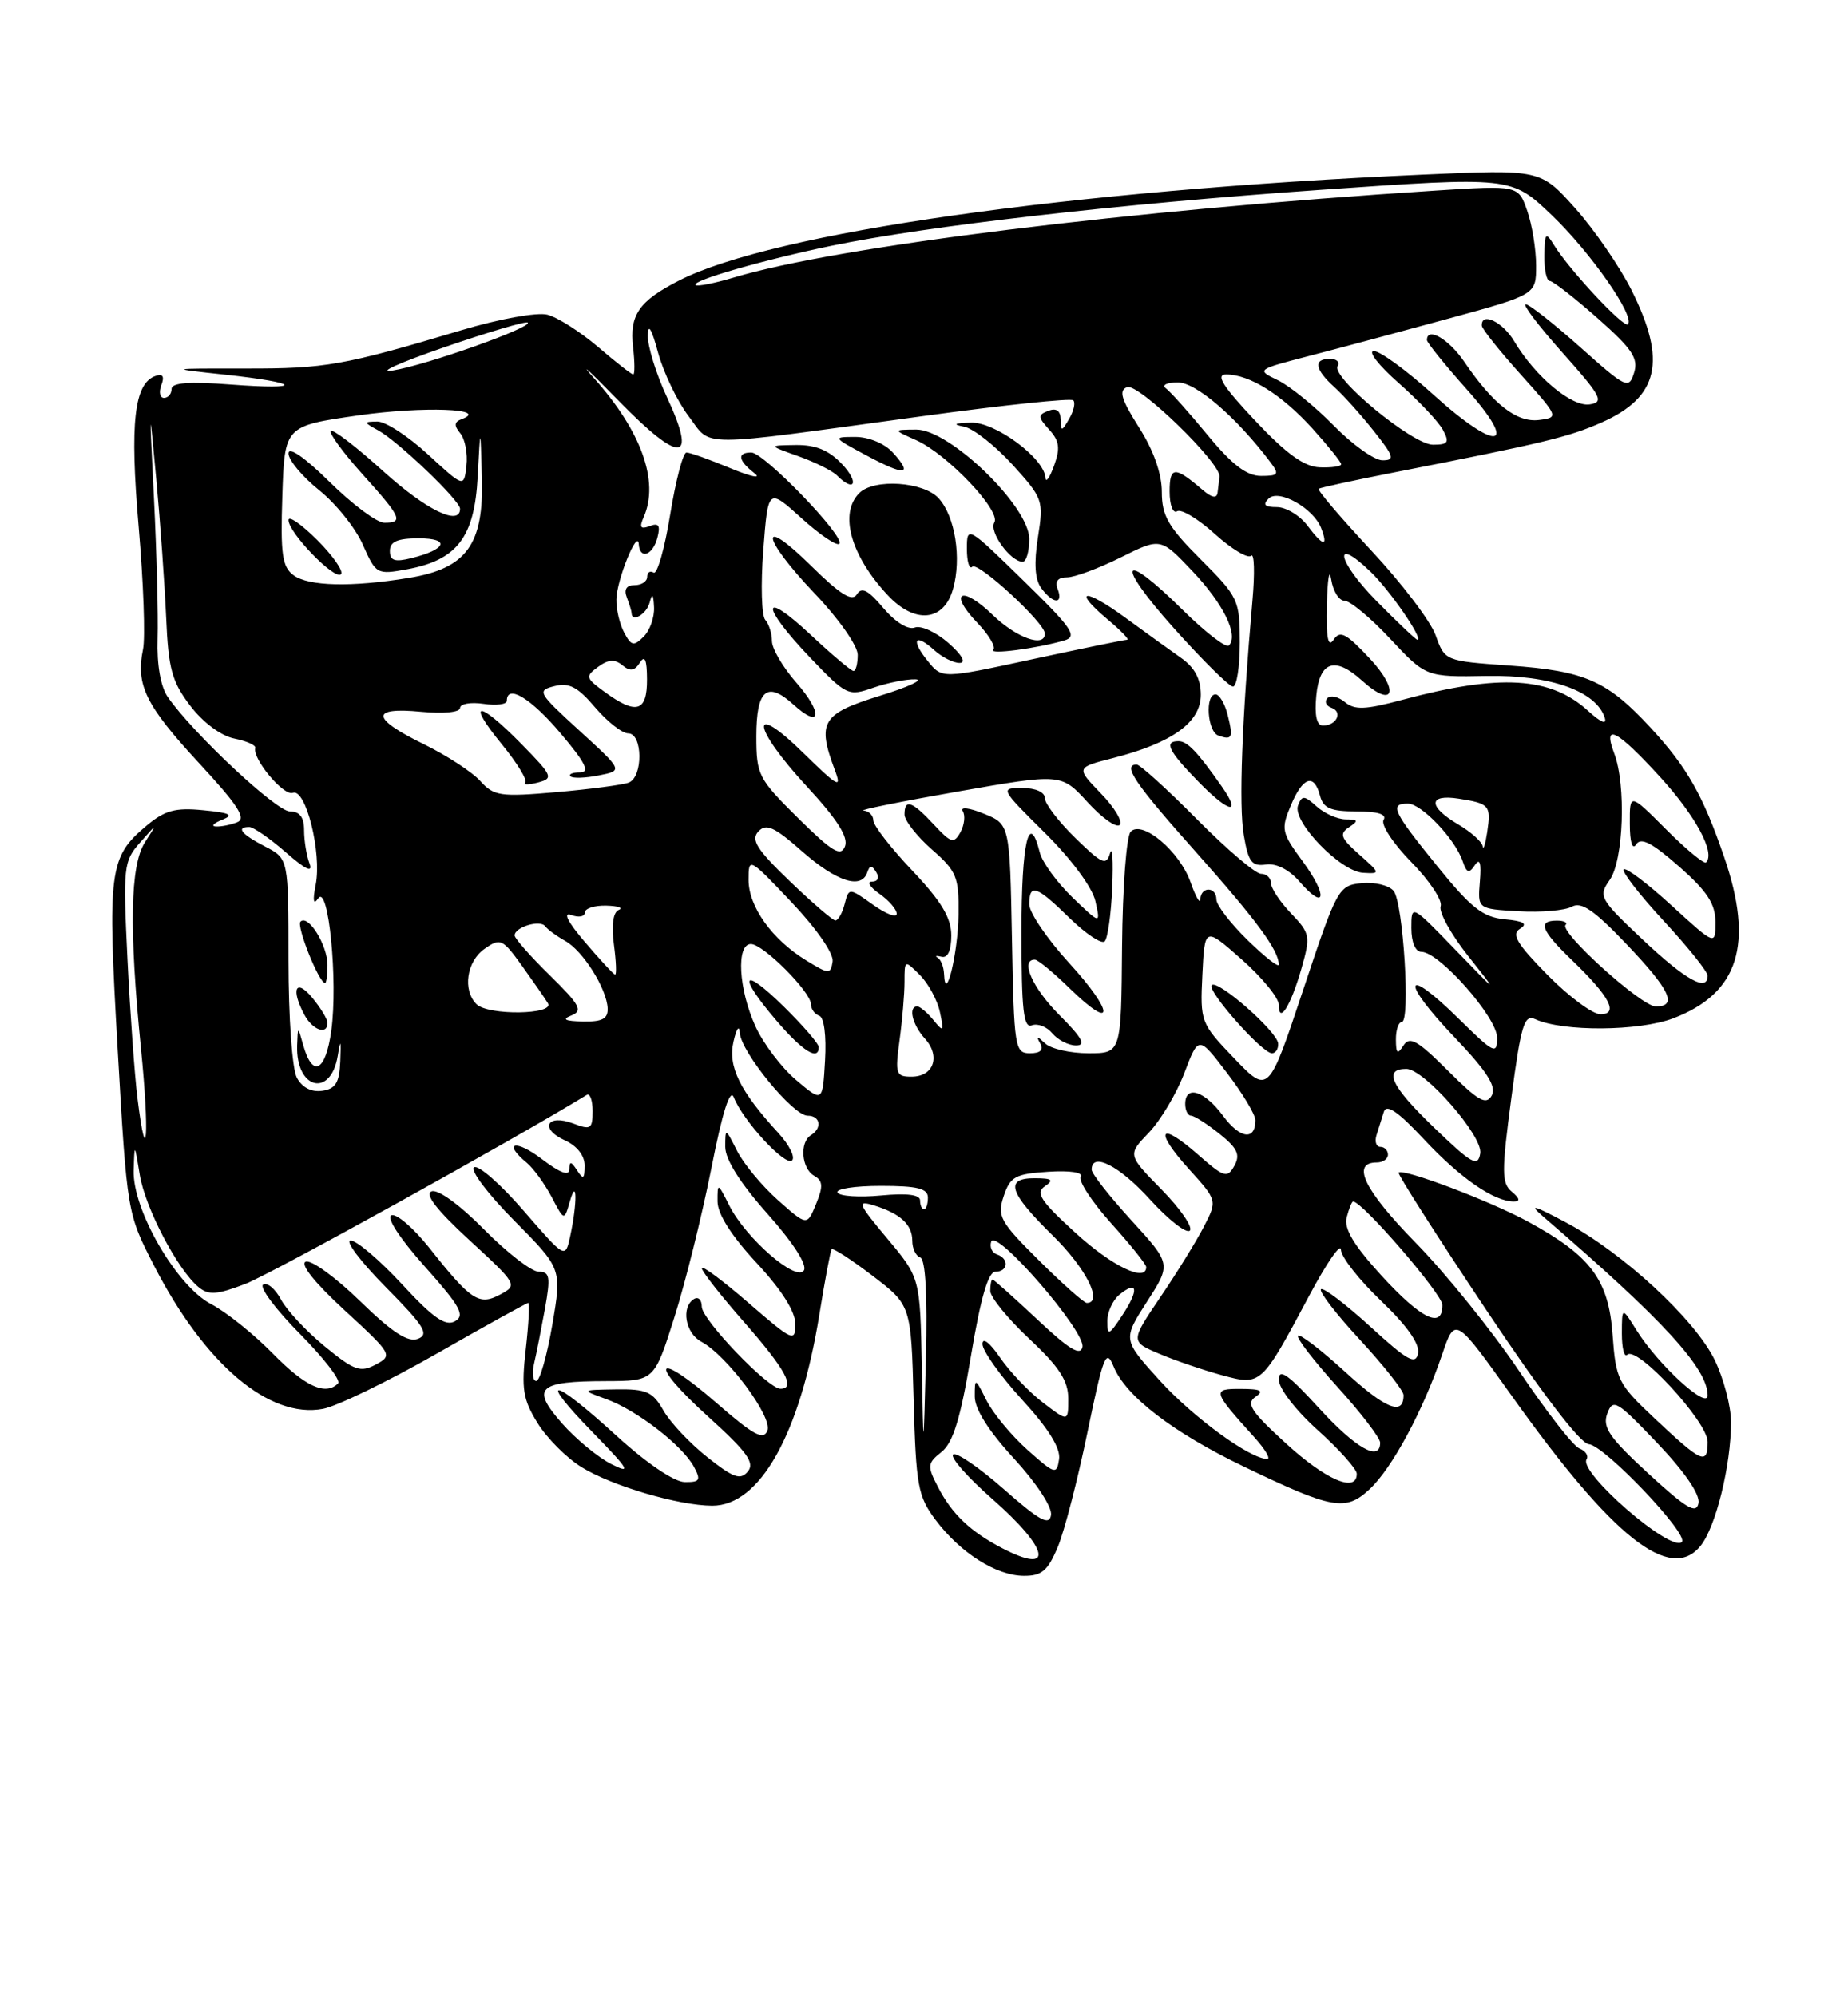 <?xml version="1.0" encoding="UTF-8" standalone="no"?>
<!DOCTYPE svg PUBLIC "-//W3C//DTD SVG 1.1//EN" "http://www.w3.org/Graphics/SVG/1.1/DTD/svg11.dtd" >
<svg xmlns="http://www.w3.org/2000/svg" xmlns:xlink="http://www.w3.org/1999/xlink" version="1.1" viewBox="0 0 237 256">
 <g >
 <path fill="currentColor"
d=" M 135.65 198.29 C 136.51 196.25 138.22 189.61 139.47 183.54 C 141.49 173.75 141.86 172.80 142.80 175.11 C 144.33 178.93 150.39 183.59 159.54 187.99 C 170.90 193.45 172.57 193.75 175.65 190.87 C 178.54 188.18 182.49 180.84 184.95 173.61 C 186.61 168.72 186.61 168.72 194.02 179.11 C 206.84 197.08 214.22 202.92 218.09 198.14 C 220.05 195.72 222.00 187.80 222.00 182.27 C 222.00 180.27 221.06 176.69 219.91 174.32 C 217.40 169.13 208.12 160.55 200.82 156.68 C 196.55 154.41 195.99 154.28 198.00 156.01 C 213.24 169.12 219.00 175.38 219.00 178.85 C 219.00 180.74 212.65 174.93 209.88 170.50 C 208.01 167.50 208.01 167.50 208.00 170.92 C 208.00 172.80 208.31 174.02 208.69 173.64 C 209.92 172.41 219.00 182.24 219.00 184.80 C 219.00 187.83 218.27 187.51 212.23 181.83 C 207.50 177.38 207.23 176.86 206.81 171.08 C 206.30 164.02 204.02 160.96 195.97 156.58 C 191.12 153.94 179.95 149.72 179.37 150.30 C 179.20 150.47 184.23 158.34 190.54 167.80 C 197.69 178.52 202.67 185.04 203.76 185.11 C 205.75 185.24 216.65 196.68 215.69 197.64 C 214.31 199.03 202.43 188.73 203.47 187.05 C 203.76 186.59 203.34 185.96 202.56 185.66 C 201.77 185.36 198.31 180.92 194.88 175.81 C 191.44 170.69 185.45 163.26 181.56 159.29 C 174.95 152.54 173.23 149.00 176.57 149.00 C 177.36 149.00 178.00 148.55 178.00 148.00 C 178.00 147.45 177.56 147.00 177.03 147.00 C 176.50 147.00 176.27 146.32 176.53 145.50 C 176.79 144.68 177.21 143.33 177.47 142.51 C 177.80 141.44 179.30 142.47 182.68 146.09 C 187.30 151.03 191.61 154.00 194.14 154.00 C 194.99 154.00 194.91 153.61 193.89 152.75 C 192.57 151.65 192.56 150.24 193.83 140.69 C 195.06 131.37 195.48 129.99 196.88 130.63 C 200.41 132.26 210.20 132.19 214.60 130.52 C 222.99 127.31 224.97 121.03 221.11 109.82 C 218.39 101.91 216.37 98.35 211.72 93.31 C 206.13 87.25 203.29 85.99 193.60 85.31 C 185.30 84.72 185.30 84.72 184.11 81.41 C 183.45 79.59 179.72 74.69 175.82 70.52 C 171.93 66.34 168.91 62.81 169.12 62.65 C 169.33 62.50 173.55 61.58 178.50 60.61 C 198.06 56.77 201.13 56.03 205.40 54.15 C 212.74 50.90 213.79 46.28 209.25 37.21 C 207.74 34.19 204.49 29.47 202.03 26.71 C 197.56 21.71 197.56 21.71 182.53 22.38 C 137.07 24.40 99.18 29.79 87.08 35.96 C 81.95 38.58 80.71 40.37 81.19 44.49 C 81.41 46.42 81.42 48.00 81.21 48.00 C 80.99 48.00 78.96 46.41 76.69 44.46 C 74.41 42.52 71.49 40.66 70.19 40.33 C 68.86 40.00 64.04 40.87 59.16 42.33 C 44.06 46.85 41.72 47.26 31.50 47.24 C 21.50 47.23 21.50 47.23 28.82 48.02 C 38.60 49.07 39.17 50.01 29.60 49.29 C 24.23 48.88 22.00 49.05 22.00 49.86 C 22.00 50.49 21.56 51.00 21.03 51.00 C 20.50 51.00 20.35 50.26 20.69 49.36 C 21.11 48.26 20.88 47.87 19.97 48.18 C 17.20 49.10 16.63 54.18 17.78 67.50 C 18.40 74.65 18.65 81.73 18.34 83.23 C 17.39 87.79 18.69 90.42 25.48 97.76 C 30.53 103.21 31.64 104.92 30.41 105.39 C 29.55 105.73 28.31 105.97 27.67 105.93 C 27.03 105.89 27.40 105.50 28.50 105.07 C 30.05 104.45 29.51 104.18 26.08 103.85 C 22.47 103.49 21.13 103.86 18.74 105.87 C 13.98 109.87 13.77 111.57 15.09 134.48 C 16.30 155.49 16.30 155.50 19.77 162.25 C 26.27 174.87 34.54 181.87 41.42 180.58 C 43.20 180.25 49.77 177.06 56.02 173.49 C 62.28 169.92 67.55 167.00 67.75 167.00 C 67.94 167.00 67.80 169.67 67.43 172.93 C 66.85 178.01 67.07 179.38 68.93 182.38 C 70.12 184.32 72.66 186.87 74.58 188.05 C 78.46 190.45 87.01 192.97 91.33 192.99 C 97.45 193.01 102.60 183.83 105.08 168.50 C 105.79 164.10 106.50 160.33 106.65 160.12 C 106.81 159.91 109.16 161.43 111.89 163.51 C 116.84 167.29 116.84 167.29 117.17 179.40 C 117.47 190.44 117.72 191.79 119.97 194.79 C 123.15 199.03 127.76 201.96 131.30 201.98 C 133.59 202.00 134.38 201.33 135.65 198.29 Z  M 128.50 198.42 C 124.44 196.30 122.08 194.06 120.29 190.59 C 118.89 187.89 118.92 187.56 120.76 186.09 C 122.24 184.90 123.18 181.81 124.53 173.75 C 125.77 166.33 126.74 163.00 127.66 163.00 C 129.30 163.00 129.44 161.31 127.85 160.78 C 127.22 160.57 126.89 159.83 127.12 159.14 C 127.71 157.37 139.22 170.64 138.82 172.64 C 138.58 173.85 137.10 172.95 133.04 169.13 C 130.03 166.31 127.45 164.00 127.29 164.00 C 127.13 164.00 127.00 164.66 127.00 165.46 C 127.00 166.26 129.25 169.02 132.00 171.60 C 135.84 175.19 137.00 176.97 137.00 179.27 C 137.00 182.26 137.00 182.26 133.75 179.77 C 131.96 178.41 129.49 175.81 128.25 174.00 C 126.94 172.08 126.00 171.36 126.00 172.27 C 126.00 173.13 128.28 176.34 131.07 179.39 C 134.48 183.12 136.04 185.63 135.82 187.05 C 135.52 189.04 135.28 188.97 131.76 185.83 C 129.71 184.00 127.35 181.15 126.52 179.50 C 125.05 176.57 125.01 176.55 125.01 179.00 C 125.01 180.61 126.80 183.44 130.05 186.96 C 132.92 190.08 134.96 193.19 134.79 194.19 C 134.56 195.59 133.32 194.91 128.71 190.85 C 125.52 188.05 122.60 186.06 122.23 186.44 C 121.85 186.81 124.12 189.38 127.27 192.14 C 134.59 198.56 135.25 201.94 128.50 198.42 Z  M 211.41 188.88 C 206.37 184.24 205.48 182.94 206.13 181.18 C 206.85 179.22 207.35 179.51 212.54 184.96 C 216.04 188.63 218.04 191.54 217.83 192.66 C 217.55 194.11 216.29 193.36 211.41 188.88 Z  M 79.00 183.97 C 70.76 176.45 68.82 176.21 76.03 183.61 C 80.69 188.39 81.04 188.99 78.40 187.66 C 76.69 186.80 73.84 184.44 72.06 182.42 C 68.08 177.88 68.96 177.04 77.71 177.02 C 83.91 177.00 83.91 177.00 86.49 168.83 C 87.91 164.34 90.04 155.75 91.23 149.74 C 92.65 142.52 93.63 139.44 94.11 140.65 C 95.28 143.65 100.74 149.56 101.58 148.74 C 102.01 148.32 101.22 146.75 99.84 145.24 C 94.88 139.84 93.33 136.69 94.07 133.50 C 94.46 131.79 94.81 131.32 94.88 132.40 C 95.04 134.86 101.70 143.00 103.57 143.00 C 105.21 143.00 105.48 144.58 104.00 145.50 C 102.52 146.41 102.79 149.78 104.41 150.70 C 105.54 151.35 105.59 152.05 104.66 154.32 C 103.50 157.14 103.50 157.14 99.76 153.82 C 97.71 151.99 95.35 149.15 94.52 147.50 C 93.04 144.56 93.01 144.55 93.01 147.00 C 93.01 148.61 94.93 151.65 98.42 155.57 C 101.70 159.25 103.55 162.11 103.10 162.83 C 102.15 164.37 95.63 158.70 93.52 154.50 C 92.05 151.57 92.01 151.56 92.02 154.00 C 92.03 155.61 93.82 158.42 97.02 161.86 C 100.23 165.31 102.00 168.10 102.00 169.70 C 102.00 172.06 101.67 171.91 96.00 167.00 C 92.70 164.14 90.00 162.13 90.00 162.54 C 90.00 162.95 92.47 166.10 95.50 169.54 C 100.74 175.51 102.09 178.00 100.09 178.00 C 98.50 178.00 90.00 169.14 90.00 167.48 C 90.00 166.60 89.55 166.16 89.00 166.50 C 87.32 167.54 87.89 170.87 89.93 171.96 C 93.23 173.73 99.09 181.60 98.42 183.36 C 97.92 184.65 96.64 183.96 91.89 179.82 C 83.94 172.91 83.02 174.52 90.86 181.61 C 95.81 186.09 96.83 187.50 95.91 188.60 C 94.96 189.75 94.07 189.43 90.71 186.77 C 88.48 185.00 85.94 182.31 85.08 180.78 C 83.71 178.38 82.91 178.02 79.00 178.08 C 74.50 178.15 74.50 178.15 77.76 179.33 C 81.68 180.75 87.55 185.29 89.01 188.03 C 89.92 189.73 89.75 189.99 87.79 189.96 C 86.43 189.93 82.85 187.49 79.00 183.97 Z  M 164.94 185.03 C 160.46 180.94 159.76 179.89 161.00 179.05 C 162.16 178.26 161.74 178.03 159.13 178.02 C 155.40 178.00 155.48 178.27 160.89 184.25 C 162.25 185.76 162.99 187.00 162.52 187.00 C 160.32 187.00 153.03 181.68 148.74 176.95 C 143.98 171.70 143.98 171.70 147.09 166.85 C 150.21 162.01 150.21 162.01 145.10 156.42 C 142.30 153.35 140.00 150.43 140.00 149.92 C 140.00 147.60 143.56 149.42 147.49 153.75 C 149.86 156.36 152.16 158.15 152.59 157.73 C 153.02 157.31 151.40 154.95 148.99 152.49 C 144.60 148.02 144.60 148.02 147.34 145.17 C 148.84 143.60 150.89 140.16 151.89 137.53 C 153.71 132.74 153.71 132.74 157.35 137.51 C 159.36 140.14 161.00 142.87 161.00 143.58 C 161.00 146.23 159.03 145.97 156.86 143.03 C 154.48 139.80 152.00 139.02 152.00 141.50 C 152.00 142.32 152.34 143.00 152.75 143.00 C 153.16 143.01 154.80 144.05 156.40 145.33 C 158.71 147.18 159.09 148.01 158.30 149.43 C 157.39 151.06 156.99 150.93 153.62 147.97 C 148.68 143.63 147.95 144.83 152.48 149.85 C 156.12 153.87 156.12 153.87 154.41 157.19 C 153.48 159.01 150.97 163.08 148.83 166.23 C 144.96 171.95 144.96 171.95 148.73 173.54 C 150.80 174.41 154.41 175.64 156.74 176.27 C 161.74 177.62 161.75 177.61 167.94 166.00 C 170.14 161.88 171.95 159.26 171.97 160.18 C 171.99 161.10 174.30 164.05 177.11 166.73 C 180.44 169.91 182.10 172.25 181.86 173.46 C 181.56 174.99 180.50 174.40 175.72 170.02 C 172.53 167.12 169.70 164.97 169.41 165.25 C 169.13 165.54 171.39 168.47 174.45 171.77 C 177.50 175.07 180.00 178.24 180.00 178.82 C 180.00 181.51 177.73 180.61 172.55 175.87 C 169.46 173.05 166.72 170.94 166.47 171.20 C 166.21 171.45 168.48 174.40 171.50 177.74 C 174.53 181.08 177.00 184.31 177.00 184.91 C 177.00 187.42 173.88 185.65 169.10 180.42 C 165.22 176.17 164.00 175.31 164.00 176.83 C 164.00 177.95 166.18 180.78 169.00 183.31 C 171.75 185.78 174.00 188.30 174.00 188.90 C 174.00 191.39 170.05 189.70 164.94 185.03 Z  M 118.22 175.14 C 118.00 163.78 118.00 163.78 113.80 158.76 C 110.03 154.26 109.85 153.82 112.05 154.49 C 115.47 155.54 117.00 156.95 117.00 159.04 C 117.00 160.03 117.46 160.99 118.03 161.18 C 118.69 161.40 118.95 166.03 118.75 174.01 C 118.43 186.50 118.43 186.50 118.22 175.14 Z  M 34.98 173.48 C 32.54 170.99 28.99 168.15 27.09 167.16 C 22.66 164.87 16.97 155.05 17.14 150.00 C 17.25 146.50 17.25 146.50 17.92 150.56 C 18.61 154.80 22.76 162.73 25.45 164.96 C 26.75 166.04 27.79 165.97 31.47 164.56 C 34.74 163.31 65.64 146.22 75.25 140.34 C 75.66 140.09 76.00 141.02 76.00 142.42 C 76.00 144.70 75.75 144.86 73.54 144.01 C 70.14 142.72 69.15 144.66 72.44 146.16 C 74.01 146.87 74.99 148.13 74.98 149.41 C 74.97 151.13 74.80 151.23 74.00 150.00 C 73.24 148.83 73.03 148.80 73.02 149.87 C 73.01 150.78 71.84 150.35 69.50 148.57 C 66.12 145.99 64.39 146.42 67.57 149.05 C 68.43 149.77 69.86 151.74 70.75 153.43 C 72.36 156.50 72.36 156.50 73.08 154.00 C 74.01 150.76 74.05 154.17 73.13 158.43 C 72.50 161.35 72.50 161.35 67.15 155.18 C 64.21 151.78 61.35 149.28 60.80 149.62 C 60.25 149.96 62.56 153.03 65.93 156.43 C 72.06 162.61 72.06 162.61 70.83 169.81 C 70.15 173.76 69.23 177.00 68.78 177.00 C 68.33 177.00 68.20 175.99 68.50 174.75 C 68.79 173.51 69.41 170.36 69.89 167.75 C 70.62 163.65 70.51 163.00 69.09 163.00 C 68.18 163.00 65.02 160.56 62.08 157.58 C 58.97 154.43 56.16 152.39 55.35 152.70 C 54.42 153.05 56.01 155.10 60.21 158.96 C 66.33 164.59 66.40 164.72 64.16 165.92 C 61.43 167.38 60.42 166.72 55.05 159.93 C 53.05 157.42 50.88 155.54 50.21 155.76 C 49.49 156.00 51.23 158.69 54.46 162.31 C 59.04 167.45 59.68 168.60 58.35 169.35 C 57.12 170.03 55.55 168.93 51.57 164.62 C 48.71 161.53 45.75 159.00 44.97 159.00 C 44.20 159.00 46.22 161.68 49.46 164.96 C 54.41 169.96 55.08 171.03 53.60 171.60 C 52.31 172.09 50.31 170.79 46.17 166.76 C 43.05 163.72 39.92 161.45 39.22 161.71 C 38.43 162.00 40.35 164.41 44.19 167.94 C 50.29 173.55 50.39 173.72 48.20 174.89 C 46.22 175.95 45.44 175.68 41.66 172.58 C 39.30 170.65 36.77 167.94 36.04 166.57 C 35.30 165.19 34.27 164.33 33.75 164.65 C 33.23 164.98 35.33 167.80 38.43 170.93 C 41.52 174.05 43.74 176.92 43.36 177.31 C 41.75 178.92 39.15 177.73 34.98 173.48 Z  M 142.01 169.37 C 142.00 168.20 142.69 166.68 143.52 165.98 C 145.90 164.01 146.11 165.28 143.96 168.54 C 142.23 171.17 142.01 171.26 142.01 169.37 Z  M 177.19 163.52 C 173.59 159.58 172.33 157.47 172.71 156.02 C 173.00 154.91 173.37 154.00 173.53 154.00 C 174.72 154.00 184.96 165.86 184.98 167.25 C 185.02 170.40 182.29 169.09 177.19 163.52 Z  M 133.26 161.57 C 128.24 156.58 127.86 155.90 128.72 153.32 C 129.55 150.82 130.20 150.46 134.42 150.19 C 137.27 150.01 138.95 150.27 138.60 150.84 C 138.28 151.36 140.03 154.04 142.50 156.79 C 144.98 159.54 147.00 162.07 147.00 162.40 C 147.00 164.41 142.62 162.30 137.94 158.03 C 133.46 153.94 132.76 152.89 134.00 152.05 C 135.19 151.24 134.93 151.03 132.75 151.02 C 128.79 150.99 129.36 152.82 135.03 158.38 C 139.27 162.54 141.52 167.00 139.37 167.00 C 139.02 167.00 136.27 164.56 133.26 161.57 Z  M 118.00 153.87 C 118.00 153.12 116.32 152.91 112.97 153.23 C 110.20 153.49 107.70 153.33 107.41 152.86 C 107.12 152.39 109.61 152.00 112.94 152.00 C 117.66 152.00 119.00 152.33 119.00 153.50 C 119.00 154.32 118.78 155.00 118.50 155.00 C 118.22 155.00 118.00 154.49 118.00 153.87 Z  M 183.75 144.37 C 178.39 139.20 177.37 137.00 180.35 137.00 C 182.65 137.00 190.19 145.61 189.84 147.83 C 189.54 149.65 188.77 149.21 183.75 144.37 Z  M 17.63 140.77 C 17.27 137.87 16.69 129.88 16.35 123.00 C 15.77 111.07 15.84 110.39 17.95 108.00 C 20.16 105.50 20.16 105.50 18.58 107.97 C 16.69 110.93 16.54 119.03 18.08 134.41 C 19.18 145.36 18.82 150.39 17.63 140.77 Z  M 185.69 137.23 C 181.79 133.34 180.78 132.77 179.99 134.00 C 179.22 135.21 179.03 135.06 179.02 133.25 C 179.01 132.01 179.35 131.00 179.77 131.00 C 180.91 131.00 179.96 115.72 178.73 114.20 C 178.15 113.48 176.30 113.03 174.63 113.20 C 171.66 113.49 171.47 113.84 167.13 126.87 C 162.68 140.23 162.68 140.23 158.29 135.66 C 153.97 131.15 153.91 130.98 154.20 124.94 C 154.50 118.79 154.50 118.79 159.25 122.98 C 161.86 125.29 164.00 127.90 164.00 128.78 C 164.00 131.38 165.55 128.91 166.91 124.13 C 168.09 119.98 168.02 119.63 165.58 117.08 C 164.16 115.60 163.00 113.85 163.00 113.20 C 163.00 112.54 162.43 112.00 161.72 112.00 C 161.02 112.00 157.32 108.85 153.50 105.00 C 149.68 101.15 146.20 98.00 145.78 98.00 C 143.90 98.00 145.52 100.40 153.35 109.18 C 161.17 117.97 164.00 121.81 164.00 123.64 C 164.00 124.06 162.20 122.65 160.00 120.50 C 157.80 118.35 156.00 116.01 156.00 115.30 C 156.00 113.63 154.02 113.59 153.94 115.25 C 153.91 115.94 153.35 114.97 152.69 113.09 C 151.30 109.13 146.52 105.08 145.01 106.59 C 144.46 107.14 143.97 113.75 143.90 121.29 C 143.79 135.00 143.79 135.00 139.60 135.00 C 137.29 135.00 134.79 134.44 134.05 133.75 C 132.98 132.75 132.85 132.75 133.41 133.75 C 133.88 134.57 133.42 135.00 132.09 135.00 C 130.15 135.00 130.04 134.32 129.78 120.32 C 129.50 105.64 129.50 105.64 126.17 104.29 C 124.34 103.54 123.12 103.39 123.47 103.96 C 123.82 104.52 123.68 105.74 123.17 106.67 C 122.33 108.17 121.96 108.06 119.75 105.67 C 116.97 102.68 116.00 102.34 116.00 104.40 C 116.00 105.16 117.58 107.18 119.50 108.87 C 122.70 111.67 122.99 112.40 122.93 117.22 C 122.86 122.20 121.24 128.85 121.07 124.83 C 121.03 123.92 120.66 122.98 120.25 122.75 C 119.84 122.52 120.06 122.46 120.75 122.63 C 121.54 122.83 122.00 121.83 122.00 119.91 C 122.00 117.65 120.74 115.54 117.00 111.59 C 114.25 108.69 112.00 105.79 112.00 105.15 C 112.00 104.52 111.44 103.95 110.75 103.89 C 110.06 103.84 115.48 102.74 122.80 101.46 C 136.10 99.13 136.10 99.13 139.47 102.81 C 141.32 104.84 143.18 106.15 143.60 105.73 C 144.02 105.31 142.93 103.49 141.17 101.68 C 137.98 98.38 137.98 98.38 142.80 97.15 C 150.35 95.21 154.00 92.58 154.00 89.06 C 154.00 87.01 153.21 85.54 151.43 84.30 C 150.02 83.31 146.83 81.01 144.33 79.18 C 139.10 75.35 137.42 75.49 142.03 79.38 C 143.75 80.82 144.89 82.00 144.56 82.00 C 144.23 82.00 138.76 83.13 132.39 84.50 C 120.82 87.00 120.82 87.00 119.00 84.75 C 116.76 82.00 117.31 81.06 119.82 83.34 C 120.83 84.25 122.30 84.99 123.08 84.97 C 123.94 84.95 123.37 83.94 121.63 82.41 C 120.04 81.02 118.10 80.13 117.31 80.44 C 116.46 80.76 114.80 79.73 113.28 77.93 C 111.34 75.62 110.50 75.19 109.89 76.18 C 109.29 77.16 107.77 76.21 104.04 72.54 C 97.21 65.81 97.61 68.86 104.50 76.09 C 107.55 79.28 110.00 82.78 110.00 83.93 C 110.00 85.07 109.76 86.00 109.46 86.00 C 109.16 86.00 106.68 83.91 103.96 81.36 C 97.58 75.40 97.50 77.57 103.84 84.23 C 108.56 89.17 108.78 89.27 111.99 88.15 C 113.81 87.52 116.24 87.03 117.40 87.07 C 118.55 87.10 116.46 88.07 112.75 89.21 C 105.42 91.48 104.76 92.57 107.06 98.68 C 107.99 101.15 107.50 100.89 103.06 96.54 C 96.03 89.64 96.40 93.16 103.51 100.84 C 107.36 105.00 108.82 107.29 108.37 108.47 C 107.84 109.85 106.75 109.20 102.36 104.86 C 97.25 99.81 97.00 99.33 97.00 94.37 C 97.00 88.41 98.37 87.23 101.75 90.30 C 105.30 93.53 105.59 91.44 102.13 87.50 C 100.41 85.54 99.00 83.14 99.00 82.17 C 99.00 81.19 98.61 79.97 98.14 79.45 C 97.67 78.93 97.55 74.91 97.89 70.52 C 98.50 62.54 98.50 62.54 102.78 66.41 C 105.13 68.54 107.32 70.02 107.64 69.70 C 108.47 68.87 97.99 58.00 96.35 58.00 C 94.50 58.00 94.65 59.01 96.75 60.65 C 97.71 61.40 96.33 61.11 93.67 60.01 C 91.01 58.90 88.48 58.00 88.04 58.00 C 87.60 58.00 86.66 61.58 85.95 65.95 C 85.24 70.33 84.28 73.67 83.83 73.39 C 83.37 73.11 83.00 73.36 83.00 73.94 C 83.00 74.52 82.28 75.00 81.39 75.00 C 80.34 75.00 79.99 75.54 80.39 76.58 C 80.73 77.45 81.00 78.35 81.00 78.58 C 81.00 79.84 82.92 78.73 83.31 77.25 C 83.64 75.97 83.80 76.13 83.88 77.82 C 83.95 79.10 83.35 80.80 82.55 81.60 C 81.28 82.86 80.96 82.80 80.05 81.09 C 79.47 80.01 79.02 78.09 79.05 76.82 C 79.09 74.31 81.79 67.69 81.92 69.75 C 82.05 71.76 83.72 71.19 84.31 68.92 C 84.72 67.35 84.48 66.98 83.32 67.43 C 82.14 67.88 81.96 67.60 82.56 66.26 C 84.57 61.70 82.25 55.26 76.14 48.43 C 74.14 46.20 75.56 47.50 79.30 51.33 C 87.27 59.49 89.47 59.35 85.54 50.92 C 84.15 47.94 83.05 44.38 83.08 43.00 C 83.11 41.37 83.57 42.13 84.39 45.18 C 85.09 47.75 86.85 51.42 88.31 53.34 C 91.38 57.37 88.78 57.37 118.30 53.34 C 128.64 51.93 137.35 51.01 137.64 51.31 C 137.94 51.61 137.71 52.67 137.12 53.67 C 136.16 55.33 136.06 55.34 136.03 53.78 C 136.01 52.65 135.47 52.26 134.46 52.65 C 133.08 53.18 133.09 53.45 134.56 55.07 C 135.87 56.51 135.99 57.46 135.18 59.69 C 134.62 61.24 134.12 61.93 134.08 61.24 C 133.92 58.71 127.61 54.05 124.50 54.17 C 122.35 54.24 122.11 54.39 123.65 54.69 C 124.83 54.92 127.61 57.11 129.84 59.55 C 133.76 63.87 133.86 64.14 133.11 68.87 C 132.59 72.18 132.72 74.27 133.53 75.37 C 135.02 77.42 136.41 77.50 135.64 75.50 C 135.26 74.51 135.67 74.00 136.84 74.00 C 137.81 74.00 140.91 72.85 143.72 71.45 C 148.84 68.90 148.84 68.90 152.92 73.20 C 156.91 77.40 158.89 81.44 157.60 82.74 C 157.24 83.09 154.59 81.05 151.69 78.19 C 143.74 70.33 142.91 71.98 150.53 80.50 C 154.22 84.62 157.64 88.00 158.12 88.00 C 158.61 88.00 159.00 85.46 159.00 82.36 C 159.00 76.92 158.82 76.53 154.00 71.71 C 149.82 67.54 149.00 66.11 149.00 63.05 C 149.00 60.72 147.94 57.71 146.07 54.78 C 143.78 51.16 143.45 50.04 144.55 49.62 C 145.98 49.07 156.60 59.37 156.40 61.11 C 156.34 61.60 156.23 62.52 156.15 63.15 C 156.05 63.92 155.42 63.81 154.25 62.81 C 150.65 59.72 150.00 59.75 150.00 63.00 C 150.00 64.74 150.43 65.86 150.96 65.53 C 151.49 65.20 153.67 66.51 155.81 68.45 C 157.95 70.38 160.04 71.63 160.45 71.23 C 160.86 70.83 160.94 73.42 160.62 77.00 C 159.27 92.33 158.86 103.23 159.51 107.03 C 160.09 110.47 160.53 111.07 162.35 110.81 C 163.67 110.62 165.33 111.46 166.66 113.00 C 170.01 116.86 170.33 114.85 167.08 110.42 C 164.35 106.72 164.26 106.28 165.54 103.24 C 167.09 99.55 168.53 99.08 169.29 102.00 C 169.71 103.59 170.65 104.00 173.97 104.00 C 176.72 104.00 177.89 104.37 177.44 105.09 C 177.07 105.69 178.67 108.13 181.00 110.50 C 183.33 112.87 185.02 115.42 184.76 116.16 C 184.50 116.89 186.08 119.75 188.26 122.50 C 192.22 127.50 192.22 127.50 186.61 121.70 C 181.00 115.91 181.00 115.91 181.00 118.95 C 181.00 120.78 181.52 122.00 182.29 122.00 C 184.58 122.00 192.00 130.41 192.00 133.00 C 192.00 135.23 191.61 135.04 187.02 130.52 C 180.02 123.63 179.55 125.63 186.47 132.88 C 190.73 137.34 191.95 139.26 191.31 140.42 C 190.59 141.69 189.59 141.12 185.69 137.23 Z  M 163.92 133.75 C 163.81 132.22 156.16 125.50 155.40 126.27 C 154.73 126.94 161.86 135.00 163.12 135.00 C 163.60 135.00 163.96 134.44 163.92 133.75 Z  M 135.88 130.12 C 132.42 126.65 130.79 123.00 132.71 123.00 C 133.10 123.00 135.11 124.66 137.19 126.69 C 142.98 132.34 142.93 129.80 137.13 123.45 C 134.31 120.37 132.00 116.98 132.00 115.92 C 132.00 113.19 132.91 113.50 137.19 117.69 C 139.27 119.71 141.28 121.05 141.67 120.66 C 142.06 120.28 142.50 117.15 142.64 113.73 C 142.79 110.30 142.66 108.34 142.36 109.36 C 141.88 110.99 141.33 110.75 137.91 107.41 C 135.76 105.31 134.00 103.01 134.00 102.30 C 134.00 101.53 132.81 101.00 131.10 101.00 C 128.24 101.00 128.27 101.07 134.00 106.75 C 137.40 110.11 140.08 113.74 140.48 115.50 C 141.15 118.50 141.15 118.50 137.53 115.02 C 135.55 113.10 133.66 110.51 133.35 109.27 C 131.97 103.76 131.00 107.96 131.00 119.47 C 131.00 129.48 131.26 131.84 132.34 131.42 C 133.08 131.14 134.26 131.60 134.96 132.45 C 135.67 133.30 137.04 134.00 138.00 134.00 C 139.32 134.00 138.78 133.02 135.88 130.12 Z  M 174.31 109.52 C 171.94 107.42 171.73 106.88 173.00 106.03 C 174.26 105.19 174.19 105.03 172.58 105.02 C 171.52 105.01 169.84 104.26 168.85 103.36 C 167.27 101.94 166.97 101.92 166.47 103.23 C 165.68 105.27 171.90 111.71 174.81 111.87 C 177.06 112.00 177.05 111.95 174.31 109.52 Z  M 156.67 100.78 C 153.56 96.35 152.27 95.00 151.14 95.00 C 149.23 95.00 149.84 96.25 153.69 100.19 C 157.62 104.22 159.32 104.55 156.67 100.78 Z  M 157.44 91.62 C 157.08 90.18 156.38 89.00 155.89 89.00 C 154.51 89.00 154.84 93.78 156.25 94.28 C 158.03 94.91 158.18 94.57 157.44 91.62 Z  M 136.50 82.09 C 138.23 81.58 137.53 80.55 131.25 74.42 C 124.10 67.43 124.00 67.37 124.00 70.33 C 124.00 71.98 124.31 73.02 124.69 72.64 C 125.41 71.92 134.00 79.83 134.00 81.21 C 134.00 83.07 130.35 81.76 127.31 78.82 C 123.33 74.96 121.54 75.87 125.34 79.83 C 126.82 81.37 127.74 82.93 127.39 83.28 C 126.73 83.94 132.98 83.12 136.50 82.09 Z  M 122.22 75.50 C 123.34 71.55 122.50 66.21 120.39 63.88 C 118.45 61.73 112.09 61.31 110.20 63.20 C 107.59 65.81 109.09 71.20 113.85 76.29 C 117.33 80.02 121.04 79.67 122.22 75.50 Z  M 132.00 69.08 C 132.00 64.91 121.79 55.03 117.50 55.06 C 114.50 55.08 114.50 55.08 117.50 56.42 C 121.51 58.22 128.42 65.51 127.52 66.97 C 126.80 68.14 129.59 72.00 131.15 72.00 C 131.62 72.00 132.00 70.69 132.00 69.08 Z  M 108.00 59.50 C 106.32 57.71 104.63 57.01 102.08 57.04 C 98.50 57.09 98.50 57.09 102.38 58.47 C 104.51 59.23 106.73 60.33 107.33 60.93 C 109.60 63.20 110.23 61.87 108.00 59.50 Z  M 114.51 58.01 C 113.46 56.85 111.42 56.00 109.69 56.00 C 106.75 56.00 106.78 56.05 111.09 58.36 C 116.09 61.04 117.15 60.93 114.51 58.01 Z  M 102.11 138.44 C 100.24 136.87 97.89 133.76 96.88 131.54 C 94.71 126.77 94.40 121.00 96.30 121.00 C 97.88 121.00 104.00 127.14 104.00 128.71 C 104.00 129.33 104.48 129.99 105.06 130.19 C 105.69 130.40 105.99 132.75 105.81 135.92 C 105.50 141.31 105.50 141.31 102.11 138.44 Z  M 105.00 134.21 C 105.00 133.77 102.97 131.43 100.50 129.00 C 95.13 123.73 94.53 124.92 99.58 130.82 C 102.93 134.74 105.00 136.03 105.00 134.21 Z  M 38.07 138.13 C 37.47 137.00 37.00 130.42 37.00 123.09 C 37.00 110.05 37.00 110.05 34.00 108.50 C 30.96 106.93 30.21 106.00 31.97 106.00 C 32.50 106.00 34.61 107.46 36.66 109.25 C 39.21 111.48 40.16 111.92 39.69 110.67 C 39.31 109.66 39.00 107.75 39.00 106.42 C 39.00 104.74 38.44 104.00 37.17 104.00 C 35.44 104.00 24.77 94.01 21.53 89.36 C 20.60 88.02 20.10 85.23 20.21 81.86 C 20.30 78.91 20.09 70.88 19.75 64.00 C 19.13 51.71 19.14 51.67 20.05 61.50 C 20.56 67.00 21.12 74.95 21.31 79.17 C 21.59 85.71 22.04 87.37 24.40 90.46 C 26.03 92.60 28.34 94.32 30.04 94.66 C 31.63 94.98 32.84 95.52 32.74 95.87 C 32.34 97.24 36.37 102.07 37.55 101.62 C 39.21 100.98 41.29 109.29 40.49 113.39 C 40.08 115.46 40.19 116.05 40.81 115.15 C 42.13 113.24 43.36 125.74 42.49 132.11 C 41.76 137.37 40.08 138.22 38.88 133.93 C 38.20 131.50 38.20 131.50 38.11 134.00 C 37.93 139.61 42.42 140.75 43.32 135.31 C 43.68 133.11 43.75 133.26 43.64 136.00 C 43.53 138.78 43.05 139.56 41.32 139.81 C 39.94 140.01 38.74 139.39 38.07 138.13 Z  M 42.00 131.11 C 42.00 130.62 41.11 129.16 40.03 127.86 C 37.93 125.34 37.28 126.79 39.04 130.07 C 40.09 132.04 42.00 132.71 42.00 131.11 Z  M 42.00 123.69 C 42.00 121.13 39.52 117.15 38.54 118.13 C 37.98 118.68 40.91 126.00 41.69 126.00 C 41.86 126.00 42.00 124.96 42.00 123.69 Z  M 115.36 133.36 C 115.71 130.81 116.00 127.43 116.00 125.86 C 116.00 123.01 116.01 123.01 117.97 124.97 C 119.06 126.06 120.22 128.20 120.54 129.72 C 121.08 132.25 121.01 132.34 119.71 130.75 C 118.92 129.79 117.99 129.00 117.64 129.00 C 116.44 129.00 117.00 131.34 118.62 133.13 C 120.66 135.39 119.74 138.00 116.90 138.00 C 114.89 138.00 114.78 137.65 115.36 133.36 Z  M 73.27 130.16 C 74.79 129.56 74.39 128.82 70.52 125.02 C 68.03 122.58 66.00 120.28 66.00 119.90 C 66.00 118.83 69.27 117.84 69.92 118.72 C 70.24 119.15 71.39 119.99 72.47 120.59 C 74.76 121.85 77.82 126.72 77.93 129.25 C 77.98 130.59 77.23 130.98 74.75 130.93 C 72.45 130.88 72.02 130.66 73.27 130.16 Z  M 61.11 128.71 C 59.30 126.90 59.84 123.22 62.15 121.61 C 64.17 120.19 64.45 120.32 66.95 123.80 C 68.41 125.84 69.91 127.99 70.27 128.59 C 71.16 130.07 62.58 130.18 61.11 128.71 Z  M 198.46 124.96 C 194.54 120.98 193.80 119.74 194.94 119.04 C 195.97 118.40 195.43 118.06 192.97 117.83 C 190.17 117.56 188.66 116.37 184.31 111.00 C 178.63 104.00 178.16 103.00 180.55 103.00 C 182.30 103.00 186.62 107.54 187.58 110.38 C 188.10 111.91 188.40 112.00 189.15 110.88 C 189.79 109.93 189.99 110.59 189.79 113.00 C 189.50 116.50 189.50 116.50 194.75 116.80 C 197.63 116.97 200.71 116.70 201.58 116.22 C 202.80 115.53 204.44 116.66 208.58 121.00 C 214.19 126.88 215.19 129.00 212.35 129.00 C 210.51 129.00 199.91 119.42 200.78 118.55 C 201.08 118.25 200.58 118.00 199.67 118.00 C 197.16 118.00 197.63 119.25 201.58 123.05 C 206.44 127.72 207.64 130.00 205.25 130.00 C 204.25 130.00 201.19 127.73 198.46 124.96 Z  M 210.70 120.46 C 205.12 115.20 204.96 114.90 206.45 112.77 C 208.22 110.25 208.56 100.60 207.02 96.57 C 205.50 92.56 207.35 93.51 212.90 99.58 C 217.47 104.59 220.02 109.31 218.80 110.54 C 218.55 110.78 216.25 108.88 213.68 106.31 C 209.00 101.63 209.00 101.63 209.02 105.57 C 209.02 107.97 209.35 109.00 209.84 108.22 C 210.44 107.28 211.88 108.02 215.33 111.06 C 218.95 114.24 220.00 115.85 220.00 118.19 C 220.00 121.20 220.00 121.20 214.37 116.06 C 211.28 113.23 208.52 111.15 208.24 111.43 C 207.96 111.71 210.26 114.68 213.36 118.03 C 216.46 121.37 219.00 124.54 219.00 125.06 C 219.00 127.19 216.18 125.62 210.70 120.46 Z  M 75.00 120.73 C 72.81 118.17 72.16 116.88 73.25 117.28 C 74.21 117.64 75.00 117.50 75.00 116.97 C 75.00 116.44 76.24 116.04 77.75 116.08 C 79.26 116.12 79.98 116.37 79.35 116.63 C 78.63 116.93 78.40 118.56 78.73 121.05 C 79.02 123.22 79.09 124.96 78.88 124.92 C 78.67 124.87 76.92 122.99 75.00 120.73 Z  M 103.41 123.11 C 99.02 120.43 96.00 116.21 96.00 112.77 C 96.00 109.85 96.05 109.88 101.53 115.66 C 104.73 119.04 106.95 122.24 106.78 123.25 C 106.52 124.90 106.31 124.89 103.41 123.11 Z  M 101.26 112.92 C 97.05 108.87 96.27 107.63 97.26 106.57 C 98.26 105.50 99.30 105.97 102.88 109.13 C 107.30 113.02 110.49 114.04 111.23 111.80 C 111.55 110.86 111.80 110.86 112.38 111.80 C 112.81 112.49 112.58 113.00 111.84 113.00 C 111.13 113.00 111.56 113.70 112.78 114.56 C 114.00 115.41 115.00 116.57 115.00 117.12 C 115.00 117.68 113.62 117.15 111.94 115.95 C 108.87 113.77 108.87 113.77 108.32 115.89 C 108.02 117.05 107.48 117.99 107.13 117.98 C 106.79 117.97 104.14 115.69 101.26 112.92 Z  M 190.15 108.47 C 190.07 107.90 188.65 106.63 187.00 105.66 C 183.11 103.36 183.15 101.75 187.09 102.37 C 191.03 102.99 191.24 103.23 190.73 106.66 C 190.49 108.22 190.23 109.03 190.15 108.47 Z  M 61.59 100.10 C 60.54 98.94 57.28 96.82 54.34 95.38 C 47.58 92.07 47.46 90.60 54.00 91.23 C 56.88 91.50 59.00 91.30 59.00 90.74 C 59.00 90.21 60.35 89.97 62.00 90.21 C 63.65 90.46 65.00 90.28 65.00 89.83 C 65.00 87.62 68.11 89.50 71.90 94.00 C 75.09 97.77 75.70 99.00 74.39 99.00 C 73.44 99.00 72.89 99.23 73.17 99.51 C 73.45 99.79 75.08 99.73 76.79 99.39 C 79.91 98.77 79.91 98.77 74.31 93.65 C 68.98 88.78 68.83 88.51 71.11 87.94 C 72.99 87.46 74.10 88.05 76.32 90.67 C 77.88 92.50 79.79 94.00 80.57 94.00 C 82.44 94.00 82.49 99.60 80.63 100.31 C 79.87 100.60 75.71 101.15 71.38 101.53 C 64.16 102.16 63.34 102.04 61.59 100.10 Z  M 66.87 95.36 C 61.33 89.72 59.72 89.73 64.34 95.37 C 66.31 97.78 67.67 100.00 67.36 100.30 C 67.05 100.61 67.78 100.61 68.98 100.30 C 71.02 99.76 70.89 99.46 66.87 95.36 Z  M 168.81 89.17 C 169.23 84.74 171.21 84.09 174.68 87.24 C 178.73 90.91 179.57 88.59 175.70 84.44 C 172.64 81.17 171.86 80.75 171.03 82.00 C 170.31 83.07 170.07 81.79 170.17 77.50 C 170.24 74.20 170.49 72.74 170.72 74.25 C 170.95 75.76 171.72 77.00 172.43 77.00 C 173.14 77.00 175.79 79.20 178.30 81.89 C 182.88 86.78 182.88 86.78 190.69 86.64 C 198.84 86.49 204.73 88.59 205.81 92.01 C 206.09 92.92 205.29 92.59 203.73 91.17 C 198.90 86.72 192.39 86.33 179.76 89.72 C 175.09 90.97 173.73 91.02 172.48 89.99 C 171.64 89.29 170.63 89.07 170.23 89.49 C 169.83 89.92 170.07 90.48 170.76 90.72 C 172.25 91.25 171.41 93.00 169.66 93.00 C 168.86 93.00 168.57 91.71 168.81 89.17 Z  M 77.59 88.72 C 75.09 86.90 75.03 86.70 76.71 85.47 C 78.02 84.51 78.84 84.46 79.82 85.27 C 80.81 86.09 81.38 86.00 82.06 84.94 C 82.70 83.92 82.97 84.54 82.98 87.08 C 83.00 91.23 81.61 91.65 77.59 88.72 Z  M 176.52 77.02 C 171.50 71.92 170.82 68.53 175.77 73.28 C 178.25 75.66 182.61 82.00 181.77 82.00 C 181.58 82.00 179.22 79.76 176.52 77.02 Z  M 37.65 73.73 C 36.19 72.66 35.96 71.07 36.21 63.53 C 36.50 54.60 36.50 54.60 45.96 53.24 C 54.22 52.06 62.88 52.37 59.21 53.72 C 58.25 54.07 58.20 54.54 59.03 55.54 C 59.64 56.28 60.00 58.14 59.82 59.69 C 59.50 62.50 59.50 62.50 54.89 58.25 C 52.35 55.91 49.43 54.01 48.39 54.03 C 46.60 54.06 46.61 54.12 48.50 55.16 C 51.06 56.56 59.00 64.16 59.00 65.21 C 59.00 67.50 54.64 65.36 49.13 60.38 C 45.71 57.28 42.70 54.97 42.43 55.24 C 42.16 55.50 43.98 57.99 46.47 60.76 C 51.49 66.33 51.79 67.00 49.28 67.00 C 48.34 67.00 45.19 64.65 42.28 61.78 C 39.09 58.63 37.00 57.18 37.00 58.12 C 37.00 58.97 38.76 61.08 40.92 62.82 C 43.08 64.55 45.61 67.70 46.54 69.83 C 48.21 73.60 48.34 73.67 52.18 72.97 C 58.62 71.79 60.85 68.87 61.26 61.12 C 61.61 54.50 61.61 54.50 61.80 61.19 C 62.06 69.80 59.84 72.86 52.44 74.07 C 45.07 75.28 39.59 75.15 37.65 73.73 Z  M 40.70 69.23 C 38.66 67.20 37.00 66.04 37.00 66.66 C 37.00 68.28 42.93 74.40 43.73 73.60 C 44.10 73.24 42.73 71.27 40.70 69.23 Z  M 50.00 70.61 C 50.00 69.42 50.97 69.00 53.70 69.00 C 57.80 69.00 57.27 70.42 52.75 71.54 C 50.61 72.07 50.00 71.86 50.00 70.61 Z  M 167.70 67.40 C 166.72 66.08 164.94 65.00 163.75 65.00 C 162.20 65.00 161.90 64.70 162.69 63.91 C 163.98 62.62 168.46 65.14 169.44 67.70 C 170.38 70.16 169.68 70.04 167.70 67.40 Z  M 154.86 55.75 C 152.48 52.86 150.07 50.17 149.51 49.77 C 148.96 49.36 149.64 49.02 151.04 49.02 C 153.38 49.00 158.59 53.49 162.93 59.25 C 164.10 60.80 163.96 61.00 161.72 61.00 C 159.88 61.00 158.00 59.56 154.86 55.75 Z  M 160.95 53.90 C 156.80 49.49 155.86 48.00 157.25 48.00 C 160.26 48.00 164.40 50.60 168.33 54.94 C 170.35 57.18 172.00 59.23 172.00 59.50 C 172.00 59.78 170.76 59.96 169.25 59.90 C 167.26 59.83 164.98 58.18 160.95 53.90 Z  M 171.05 54.55 C 168.64 52.10 165.42 49.48 163.89 48.74 C 161.11 47.40 161.12 47.39 167.80 45.65 C 171.48 44.70 179.56 42.53 185.75 40.84 C 197.00 37.77 197.00 37.77 197.00 34.04 C 197.00 31.98 196.49 28.82 195.86 27.02 C 194.72 23.75 194.72 23.75 184.11 24.43 C 144.81 26.94 107.37 31.58 94.11 35.57 C 91.63 36.31 89.42 36.75 89.20 36.53 C 88.64 35.98 97.90 33.31 106.60 31.51 C 119.06 28.94 143.43 26.15 169.16 24.35 C 193.82 22.63 193.82 22.63 198.99 27.56 C 203.98 32.32 209.75 40.58 208.77 41.57 C 208.25 42.08 201.24 34.57 199.31 31.43 C 198.23 29.69 198.11 29.81 198.06 32.75 C 198.03 34.54 198.34 36.00 198.75 36.01 C 199.16 36.02 201.92 38.17 204.89 40.79 C 209.35 44.74 210.15 45.94 209.56 47.80 C 208.89 49.92 208.55 49.76 202.68 44.52 C 199.28 41.49 196.13 39.01 195.67 39.00 C 195.21 39.00 197.35 41.81 200.42 45.25 C 205.37 50.80 205.76 51.54 203.89 51.83 C 201.59 52.20 196.90 48.29 194.20 43.75 C 192.72 41.25 189.94 39.92 190.04 41.75 C 190.07 42.16 192.31 44.98 195.03 48.00 C 199.91 53.44 199.94 53.50 197.38 53.83 C 194.53 54.19 191.50 51.83 187.78 46.36 C 185.80 43.45 183.00 41.83 183.00 43.59 C 183.00 43.91 185.27 46.73 188.05 49.84 C 194.93 57.54 192.07 58.04 183.82 50.58 C 180.43 47.51 177.00 45.00 176.19 45.00 C 175.38 45.00 176.82 46.85 179.38 49.10 C 181.94 51.36 184.50 54.06 185.05 55.10 C 185.92 56.71 185.72 57.00 183.77 57.00 C 181.16 57.00 170.67 48.34 171.55 46.92 C 171.86 46.41 171.42 46.00 170.56 46.00 C 168.40 46.00 168.61 47.34 171.11 49.60 C 172.27 50.64 174.56 53.19 176.19 55.25 C 178.79 58.53 178.93 59.00 177.29 59.00 C 176.26 59.00 173.45 57.00 171.05 54.55 Z  M 56.89 44.54 C 62.61 42.57 67.46 41.13 67.68 41.35 C 68.29 41.96 54.72 46.79 50.38 47.49 C 48.25 47.84 51.18 46.51 56.89 44.54 Z "/>
</g>
</svg>